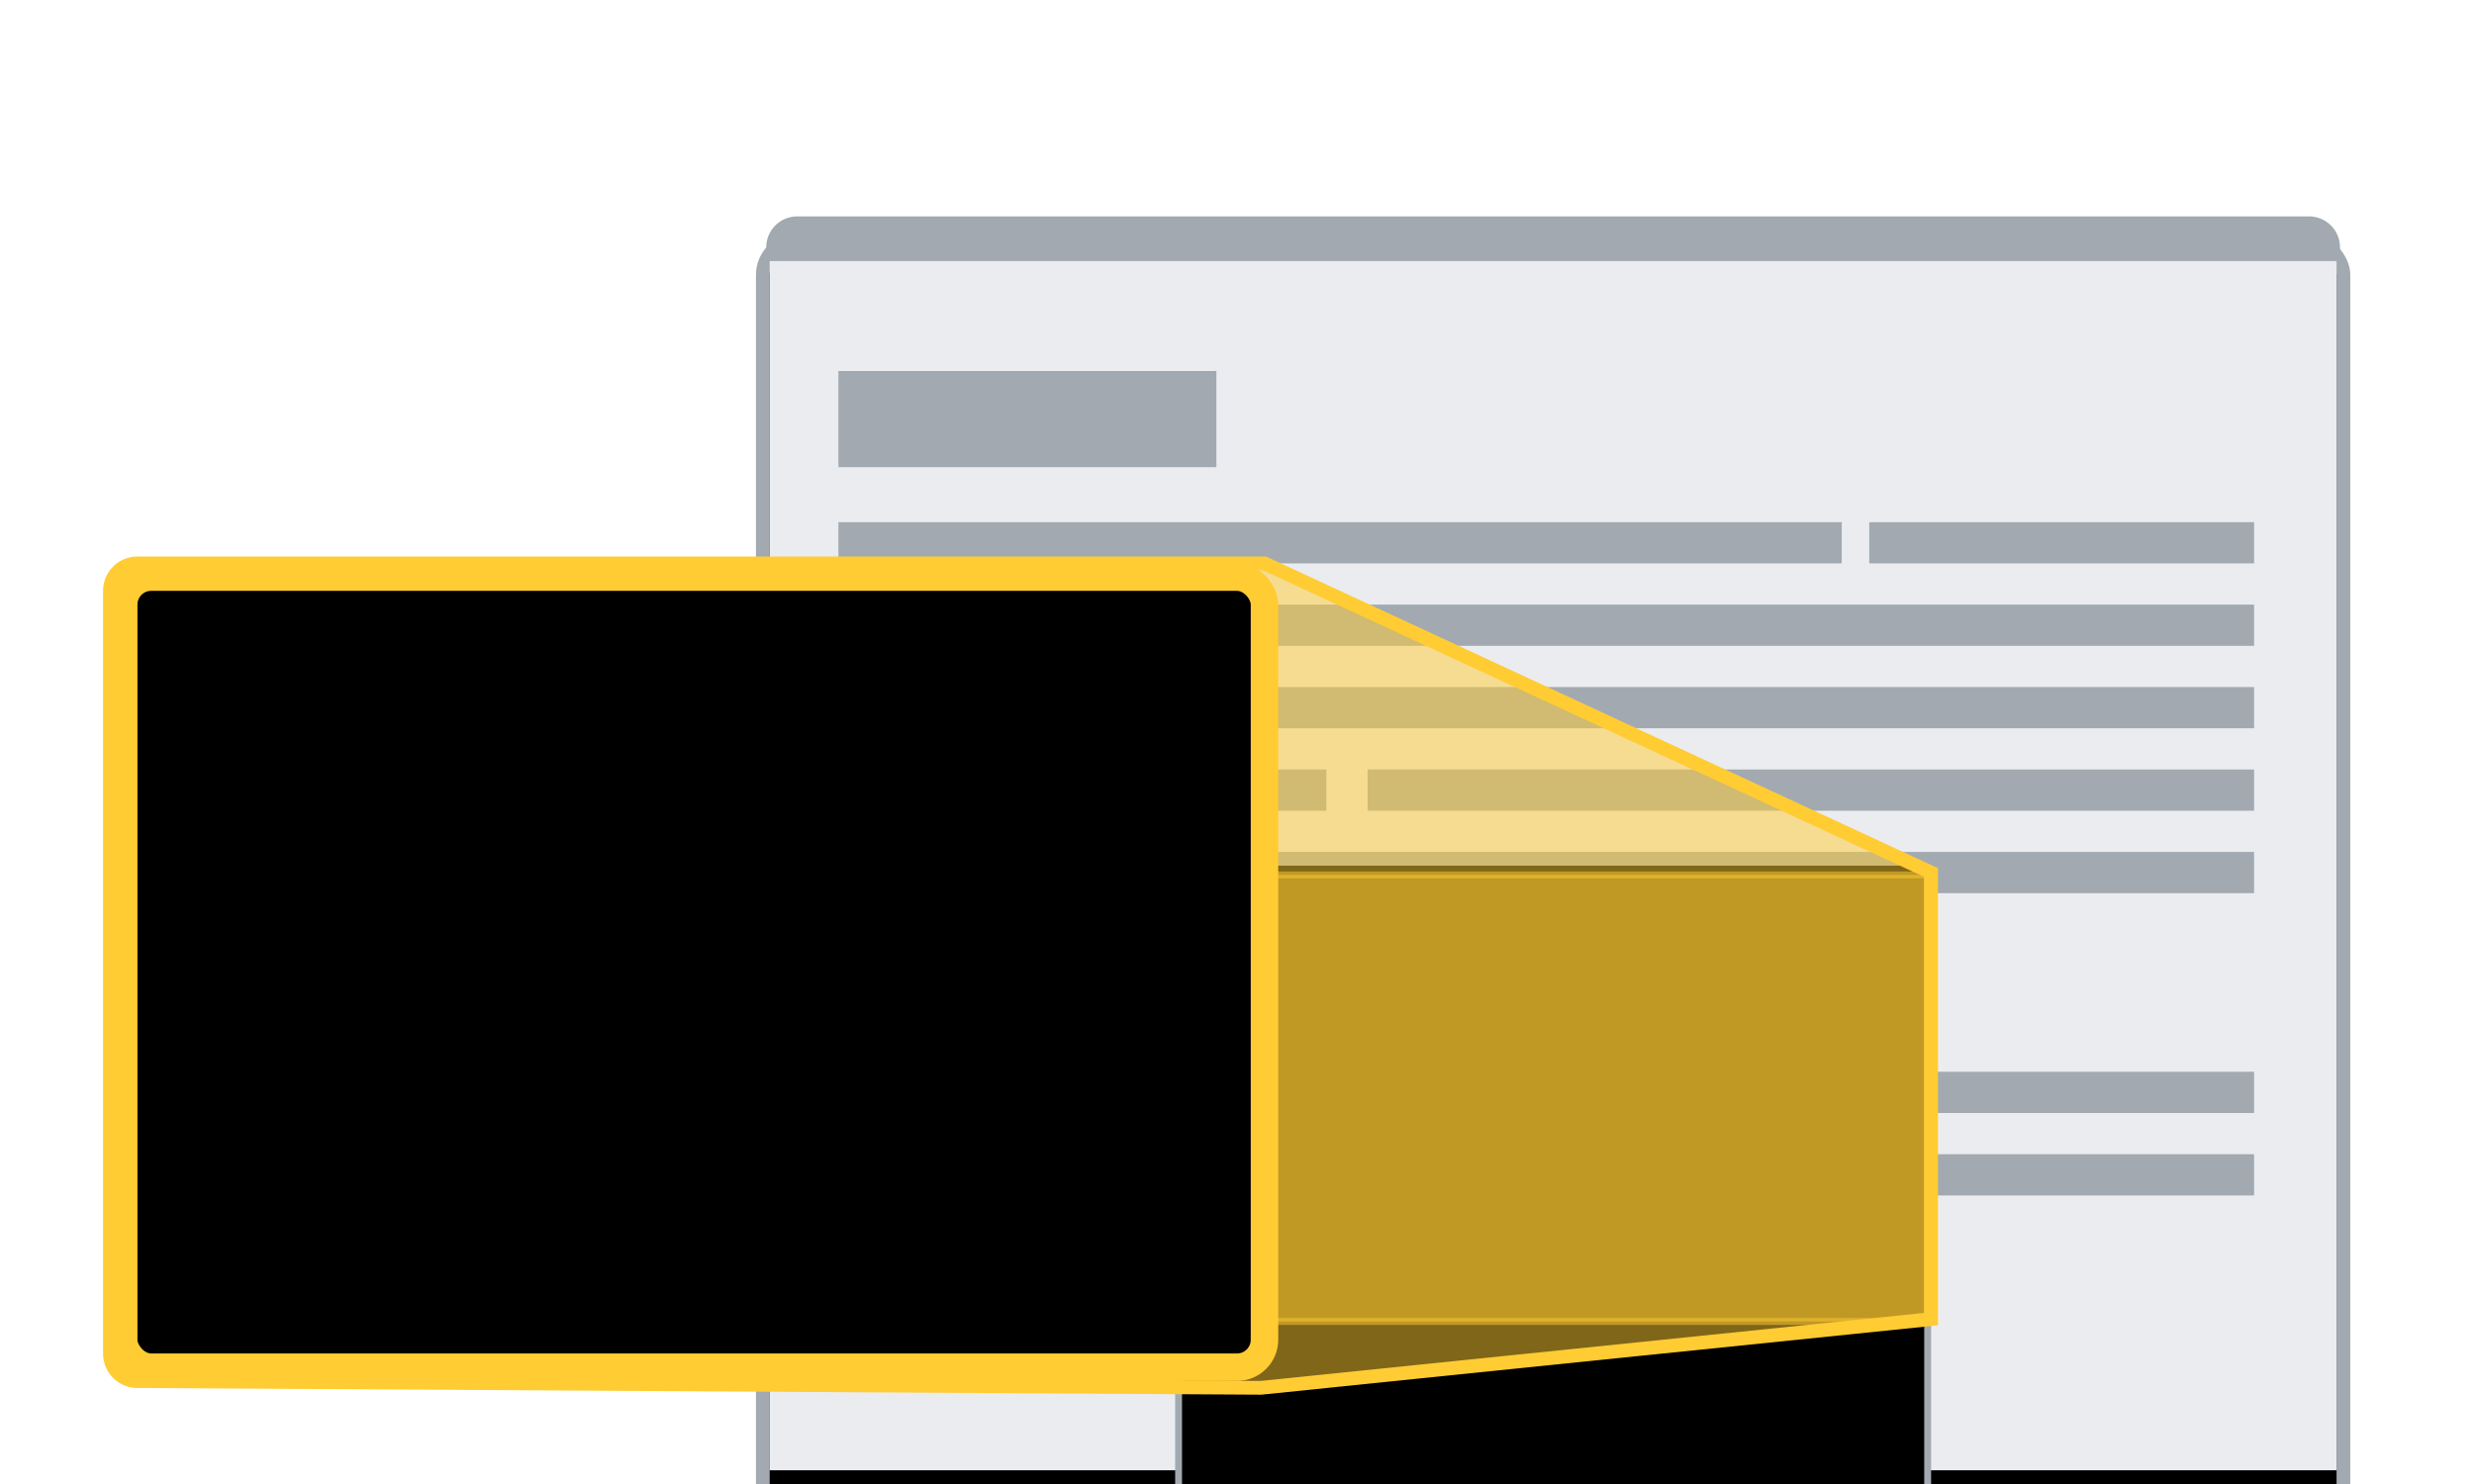<svg xmlns="http://www.w3.org/2000/svg" width="360" height="216" viewBox="0 0 360 216">
	<g clip-path="url(#clip0_4168_71808)">
		<g filter="url(#filter0_d_4168_71808)">
			<rect width="228" height="192" x="112" y="32" fill="#eaecf0" rx="4"/>
			<rect width="230" height="194" x="111" y="31" stroke="#a2a9b1" stroke-linecap="square" stroke-width="2" rx="5"/>
		</g>
		<path fill="#a2a9b1" stroke="#a2a9b1" stroke-linecap="square" d="M112 36a4 4 0 0 1 4-4h220a4 4 0 0 1 4 4v2H112z"/>
		<path fill="#eaecf0" d="M112 38h228v176H112z"/>
		<path fill="#a2a9b1" d="M122 124h206v6H122zm0 32h206v6H122zm0 12h126v6H122zm129 0h77v6h-77zm-129 12h56v6h-56zm0-38h88v8h-88zm0-30h71v6h-71zm77 0h129v6H199zm-77-12h206v6H122zm0-12h206v6H122zm150-12h56v6h-56zm-150 0h146v6H122zm0-22h55v14h-55z"/>
		<g filter="url(#filter1_d_4168_71808)">
			<path fill="#fff" d="M172 127h108v90H172z"/>
			<path fill="#fff" d="M172 193h108v24H172z"/>
			<rect width="16" height="12" x="178" y="199" fill="#eaecf0" stroke="#a2a9b1" stroke-linecap="square" rx="2"/>
			<path fill="#54595d" fill-rule="evenodd" d="M184.8 206.668 183.132 205l-.564.564 2.232 2.236 4.8-4.8-.564-.568z" clip-rule="evenodd"/>
			<rect width="16" height="12" x="258" y="199" fill="#eaecf0" stroke="#a2a9b1" stroke-linecap="square" rx="2"/>
			<path fill="#54595d" fill-rule="evenodd" d="m264.5 201.4-.6.6 3 3-3 3 .6.6 3.6-3.6z" clip-rule="evenodd"/>
			<rect width="16" height="12" x="200" y="199" fill="#eaecf0" stroke="#a2a9b1" stroke-linecap="square" rx="2"/>
			<path fill="#54595d" fill-rule="evenodd" d="m208.565 204.999 2.546-2.545-.566-.566-2.546 2.546-2.544-2.545-.566.565 2.545 2.545-2.546 2.546.566.565 2.545-2.545 2.547 2.546.565-.565z" clip-rule="evenodd"/>
			<path fill="#fff" d="M172 127h108v70H172z"/>
			<path fill="#a2a9b1" d="M229 167h45v4h-45zm-51-20h96v4h-96zm51 27h45v4h-45zm0-19h36v8h-36z"/>
			<rect width="6" height="6" x="249" y="182" fill="#a2a9b1" rx="3"/>
			<path fill="#a2a9b1" d="M258 183h16v4h-16z"/>
			<path fill="#eaf3ff" d="M172 127h108v14H172z"/>
			<path fill="#eaecf0" d="M178 155h48v32h-48z"/>
			<path fill="#a2a9b1" fill-rule="evenodd" d="M208.4 166.6h-12.8a1.6 1.6 0 0 0-1.6 1.6v9.6a1.6 1.6 0 0 0 1.6 1.6h12.8a1.6 1.6 0 0 0 1.6-1.6v-9.6a1.6 1.6 0 0 0-1.6-1.6M195.464 177l3.272-4.2 2.336 2.808 3.264-4.208 4.2 5.6z" clip-rule="evenodd"/>
			<path fill="#54595d" fill-rule="evenodd" d="M182.75 131.5h-3.252a1 1 0 0 0-.998.998V136h3.5v1h-2.502a.997.997 0 0 0-.998 1v1h9v-1c0-.553-.447-1-.998-1H184v-1h3.5v-3.502a1 1 0 0 0-.998-.998h-3.252v-1.043a.75.75 0 1 0-.5 0zm2 3a.75.75 0 1 1 0-1.5.75.75 0 0 1 0 1.5m-3.5 0a.75.75 0 1 1 0-1.5.75.75 0 0 1 0 1.5" clip-rule="evenodd"/>
			<path stroke="#a2a9b1" stroke-linecap="square" d="M171.5 126.5h109v91h-109z"/>
		</g>
		<path fill="#fc3" stroke="#fc3" stroke-linecap="square" d="M172 127.341h-.5v65h109v-65z" opacity=".5"/>
		<path fill="#fc3" fill-opacity=".5" stroke="#fc3" stroke-width="2" d="m183.5 202-163.524-.976a4 4 0 0 1-3.976-4V86a4 4 0 0 1 4-4h164l97 45v65z"/>
		<rect width="166" height="115" x="18" y="84" fill="#fff" rx="4"/>
		<path fill="#a2a9b1" d="M105.5 149H173v6h-67.5zM29 116h144v6H29zm76.5 43.5H173v6h-67.5zm0-28.5h54v12h-54z"/>
		<rect width="9" height="9" x="135.5" y="174.5" fill="#a2a9b1" rx="4.5"/>
		<path fill="#a2a9b1" d="M149 176h24v6h-24z"/>
		<path fill="#eaf3ff" d="M20 86h162v21H20z"/>
		<path fill="#eaecf0" d="M29 131h72v54H29z"/>
		<path fill="#a2a9b1" fill-rule="evenodd" d="M77 146H53a3 3 0 0 0-3 3v18a3 3 0 0 0 3 3h24a3 3 0 0 0 3-3v-18a3 3 0 0 0-3-3m-24.255 19.5 6.135-7.875 4.38 5.265 6.12-7.89 7.875 10.5z" clip-rule="evenodd"/>
		<path fill="#54595d" fill-rule="evenodd" d="M36.125 92.75h-4.879c-.826 0-1.496.671-1.496 1.497V99.5H35v1.5h-3.754c-.826 0-1.496.666-1.496 1.5v1.5h13.5v-1.5c0-.828-.67-1.5-1.496-1.5H38v-1.5h5.25v-5.252c0-.827-.67-1.498-1.496-1.498h-4.879v-1.563a1.125 1.125 0 1 0-.75 0zm3 4.5a1.125 1.125 0 1 1 0-2.25 1.125 1.125 0 0 1 0 2.25m-5.25 0a1.125 1.125 0 1 1 0-2.25 1.125 1.125 0 0 1 0 2.25" clip-rule="evenodd"/>
		<rect width="166" height="115" x="18" y="84" stroke="#fc3" stroke-linecap="square" stroke-width="4" rx="4"/>
	</g>
	<defs>
		<filter id="filter0_d_4168_71808" width="240" height="204" x="106" y="30" color-interpolation-filters="sRGB" filterUnits="userSpaceOnUse">
			<feFlood flood-opacity="0" result="BackgroundImageFix"/>
			<feColorMatrix in="SourceAlpha" result="hardAlpha" values="0 0 0 0 0 0 0 0 0 0 0 0 0 0 0 0 0 0 127 0"/>
			<feOffset dy="4"/>
			<feGaussianBlur stdDeviation="2"/>
			<feComposite in2="hardAlpha" operator="out"/>
			<feColorMatrix values="0 0 0 0 0 0 0 0 0 0 0 0 0 0 0 0 0 0 0.25 0"/>
			<feBlend in2="BackgroundImageFix" result="effect1_dropShadow_4168_71808"/>
			<feBlend in="SourceGraphic" in2="effect1_dropShadow_4168_71808" result="shape"/>
		</filter>
		<filter id="filter1_d_4168_71808" width="112" height="94" x="170" y="124" color-interpolation-filters="sRGB" filterUnits="userSpaceOnUse">
			<feFlood flood-opacity="0" result="BackgroundImageFix"/>
			<feColorMatrix in="SourceAlpha" result="hardAlpha" values="0 0 0 0 0 0 0 0 0 0 0 0 0 0 0 0 0 0 127 0"/>
			<feOffset dy="-1"/>
			<feGaussianBlur stdDeviation=".5"/>
			<feComposite in2="hardAlpha" operator="out"/>
			<feColorMatrix values="0 0 0 0 0 0 0 0 0 0 0 0 0 0 0 0 0 0 0.1 0"/>
			<feBlend in2="BackgroundImageFix" result="effect1_dropShadow_4168_71808"/>
			<feBlend in="SourceGraphic" in2="effect1_dropShadow_4168_71808" result="shape"/>
		</filter>
		<clipPath id="clip0_4168_71808">
			<path fill="#fff" d="M0 0h360v216H0z"/>
		</clipPath>
	</defs>
</svg>
